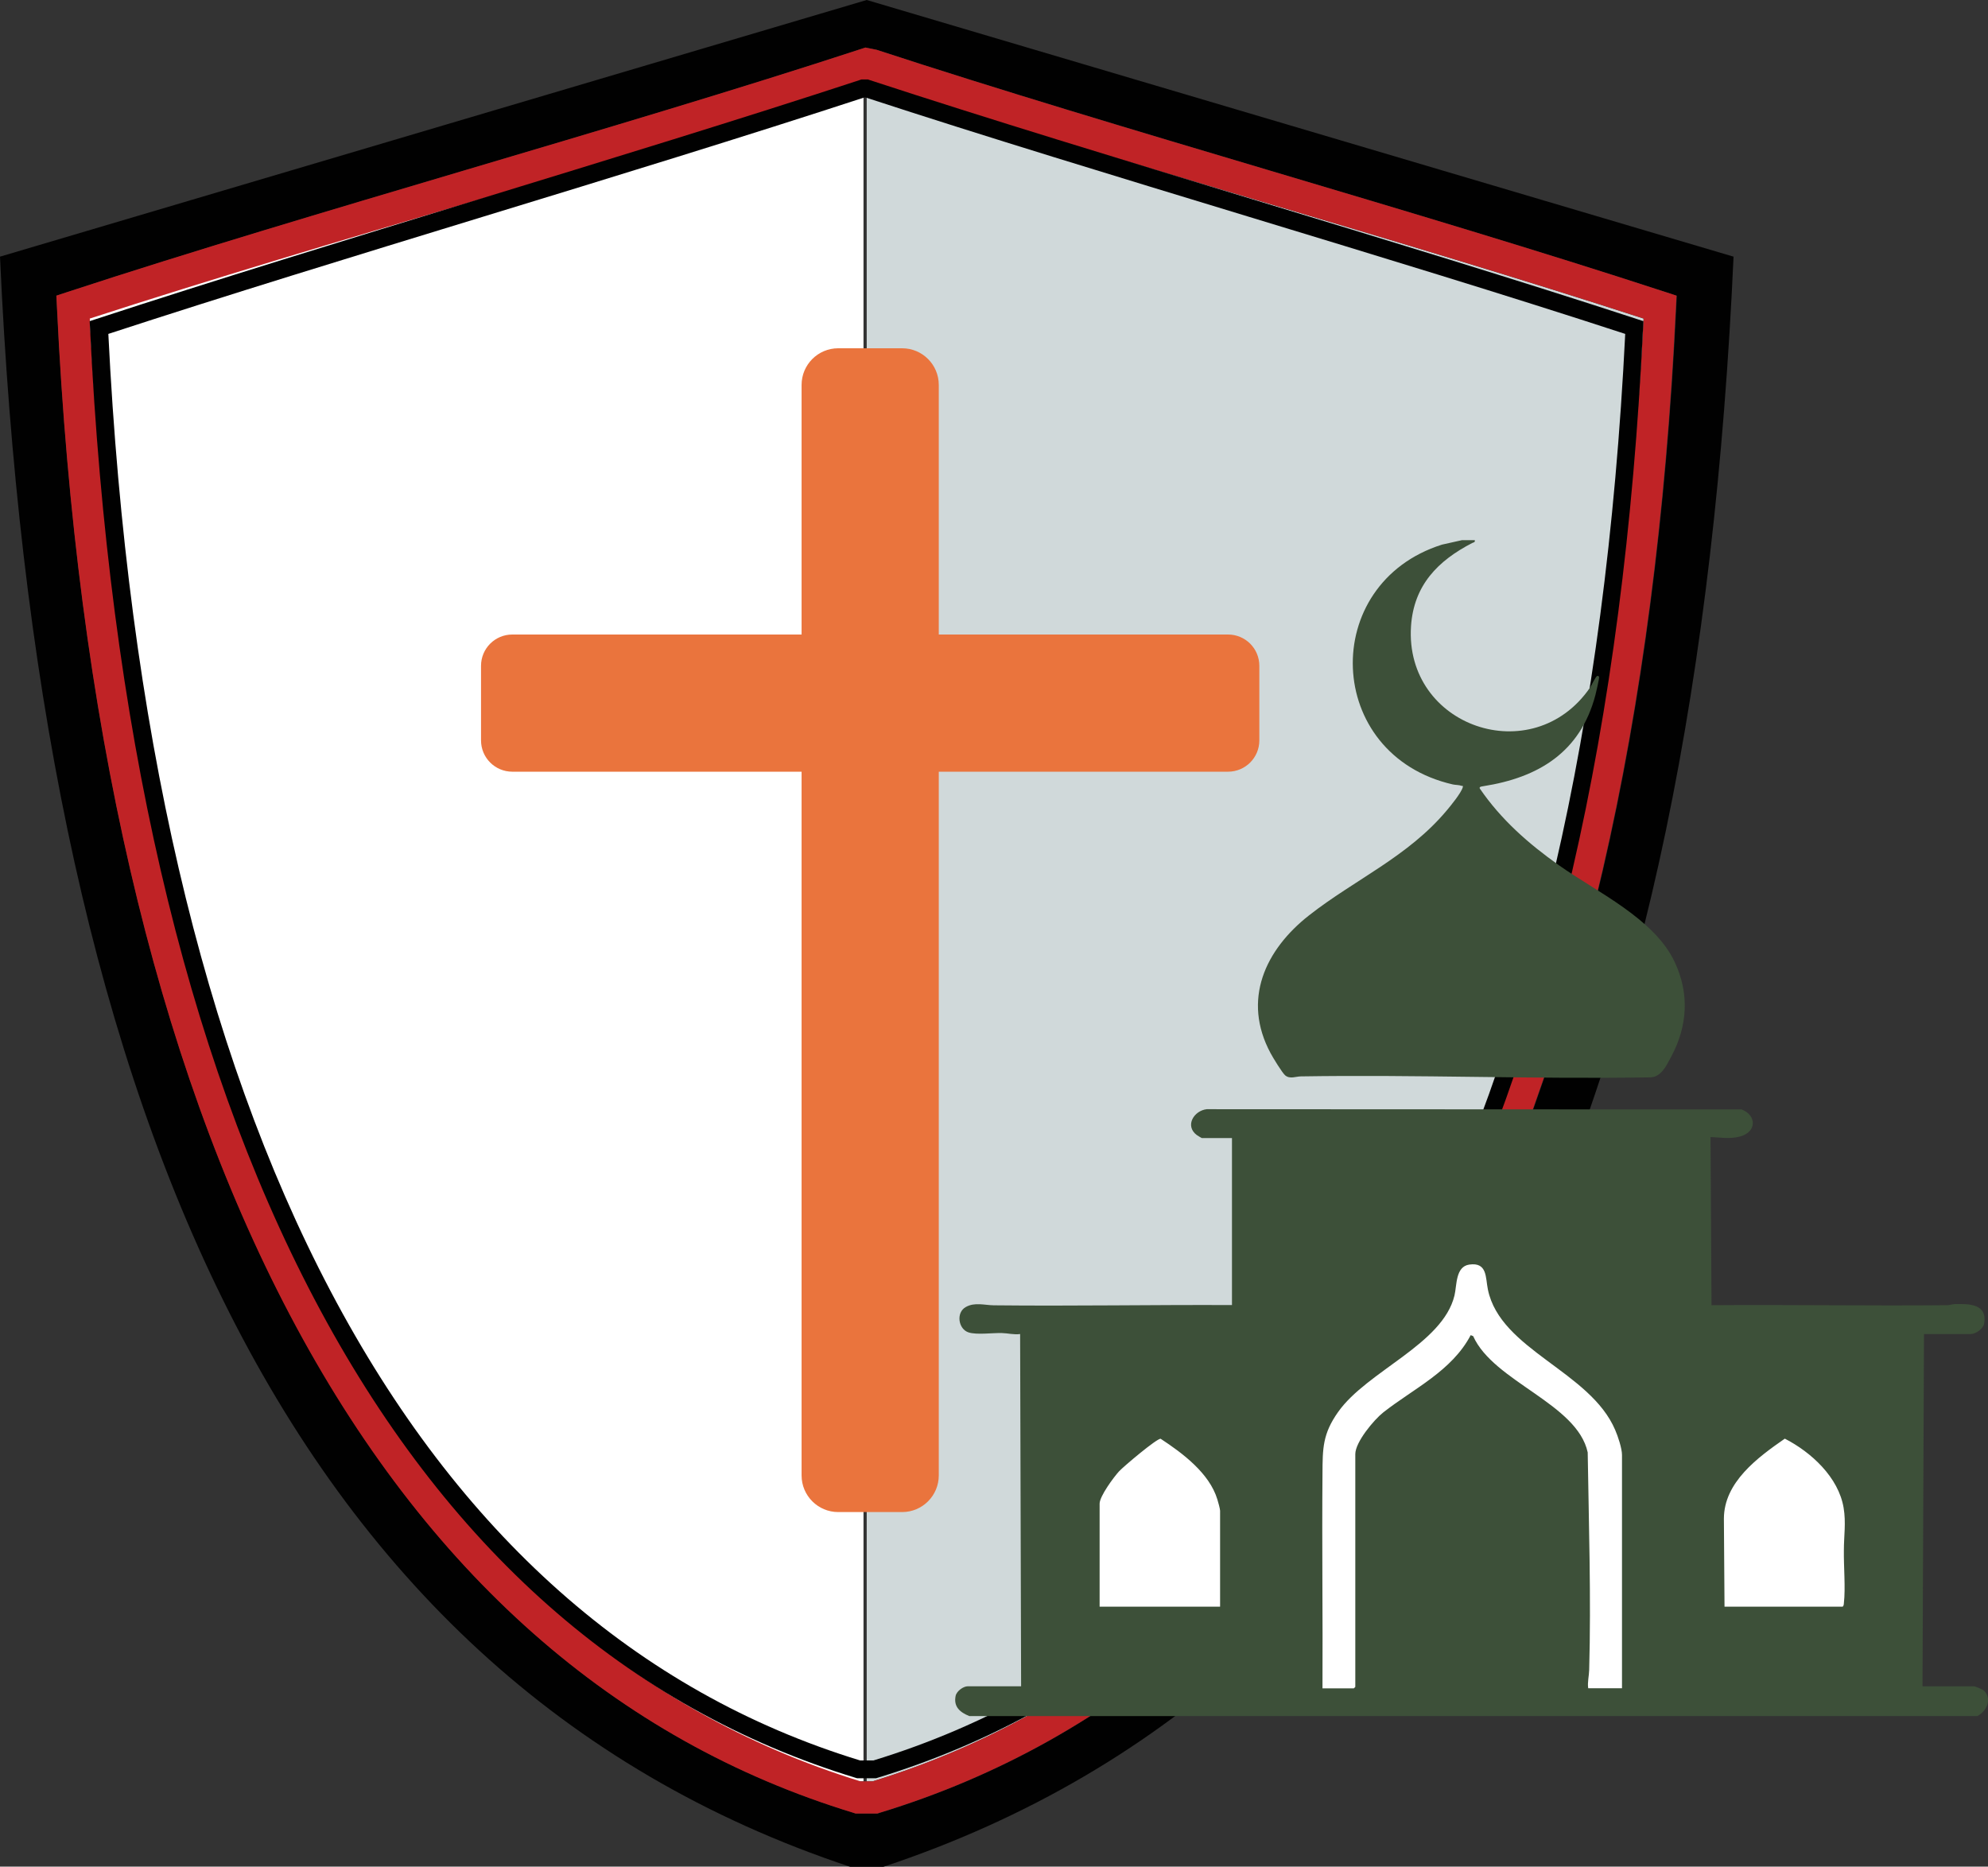 <?xml version="1.0" encoding="UTF-8"?>
<svg id="Layer_1" data-name="Layer 1" xmlns="http://www.w3.org/2000/svg" viewBox="0 0 160.56 150.77">
  <rect x="0" y="0" width="160.56" height="150.77" fill="#333333" stroke="none"/>
  <defs>
    <style>
      .cls-1 {
        fill: #fff;
      }

      .cls-2 {
        fill: none;
      }

      .cls-3 {
        fill: #c02326;
      }

      .cls-4 {
        fill: #d0d9da;
      }

      .cls-5 {
        fill: #3d5039;
      }

      .cls-6 {
        fill: #010101;
      }

      .cls-7 {
        fill: #ea743d;
      }
    </style>
  </defs>
  <path class="cls-1" d="M88.81,111.07c3.8.2,12.56,2.71,12.56,2.71l12.2-14.15,9.44-6.88,12.41,18.31h16.73v22.68h-12.93l-3.81,2.61-4.42.89h-29.29l-15.78-2.9-3.51-15.43,6.4-7.86Z"/>
  <path class="cls-4" d="M114.28,104.98c10.6-20.13,16.81-46.79,18.46-79.25-9.68-3.15-20.45-6.36-30.87-9.46-10.74-3.2-21.85-6.51-31.78-9.76-.03,0-.06.02-.09.03v137.34h.48c18.46-5.68,33.2-18.76,43.8-38.9Z"/>
  <path class="cls-1" d="M25.46,104.98C14.86,84.85,8.65,58.19,7,25.73c9.68-3.15,20.45-6.36,30.87-9.46,10.74-3.2,21.85-6.51,31.78-9.76.03,0,.06.02.09.03v137.34h-.48c-18.46-5.68-33.2-18.76-43.8-38.9Z"/>
  <g>
    <path class="cls-2" d="M134.48,23.58c-9.95-3.26-21.1-6.58-31.88-9.79-10.76-3.2-21.89-6.52-31.81-9.77l-.8-.16-.09-.02-.31.1c-9.92,3.25-21.15,6.58-32.01,9.8-10.88,3.23-22.13,6.56-32.09,9.83l-.94.31.05.99c1.59,33.28,7.92,60.64,18.8,81.32,10.97,20.84,26.29,34.37,45.52,40.23l.18.06h1.75l.18-.06c19.24-5.85,34.55-19.39,45.52-40.23,10.88-20.67,17.21-48.03,18.8-81.32l.05-.99-.94-.31Z"/>
    <path class="cls-6" d="M70,0L0,20.73c3.02,66.76,22.11,114.58,68.66,130.05h2.69c46.55-15.47,65.64-63.29,68.66-130.05L70,0ZM116.58,106.19c-10.97,20.84-26.29,34.37-45.52,40.23l-.18.06h-1.75l-.18-.06c-19.24-5.85-34.55-19.39-45.52-40.23C12.53,85.51,6.2,58.16,4.61,24.87l-.05-.99.94-.31c9.95-3.26,21.21-6.6,32.09-9.83,10.86-3.22,22.09-6.55,32.01-9.8l.31-.1.09.02.8.16c9.92,3.25,21.05,6.56,31.81,9.77,10.78,3.21,21.92,6.53,31.88,9.79l.94.31-.05.99c-1.59,33.28-7.92,60.64-18.8,81.32Z"/>
  </g>
  <g>
    <path class="cls-2" d="M70.09,6.51s-.06.02-.09.03c-9.85,3.22-20.95,6.51-31.68,9.69-10.52,3.12-21.39,6.34-31.08,9.5,1.65,32.46,7.86,59.12,18.46,79.25,10.6,20.14,25.34,33.22,43.8,38.9h.98c18.46-5.68,33.2-18.76,43.8-38.9,10.6-20.13,16.81-46.79,18.46-79.25-9.68-3.15-20.45-6.36-30.87-9.46-10.74-3.2-21.85-6.51-31.78-9.76Z"/>
    <path class="cls-3" d="M134.48,23.58c-9.95-3.26-21.1-6.58-31.88-9.79-10.76-3.2-21.89-6.52-31.81-9.77l-.8-.16-.09-.02-.31.1c-9.92,3.25-21.15,6.58-32.01,9.8-10.88,3.23-22.13,6.56-32.09,9.83l-.94.31.05.99c1.59,33.28,7.92,60.64,18.8,81.32,10.97,20.84,26.29,34.37,45.52,40.23l.18.06h1.75l.18-.06c19.24-5.85,34.55-19.39,45.52-40.23,10.88-20.67,17.21-48.03,18.8-81.32l.05-.99-.94-.31ZM114.28,104.98c-10.6,20.14-25.34,33.22-43.8,38.9h-.98c-18.46-5.68-33.2-18.76-43.8-38.9C15.11,84.85,8.9,58.19,7.25,25.73c9.69-3.15,20.55-6.38,31.08-9.5,10.73-3.18,21.82-6.47,31.68-9.69.03,0,.06-.02.09-.03,9.93,3.25,21.04,6.56,31.78,9.76,10.42,3.1,21.19,6.31,30.87,9.46-1.65,32.46-7.86,59.12-18.46,79.25Z"/>
  </g>
  <path class="cls-6" d="M70.76,143.63h-1.54l-.1-.03c-18.47-5.62-33.18-18.63-43.72-38.66C14.91,85.01,8.81,58.62,7.27,26.49l-.03-.55.52-.17c9.62-3.15,20.42-6.46,30.86-9.66,10.44-3.2,21.23-6.5,30.83-9.65l.11-.04h.55s.11.04.11.04c9.61,3.15,20.47,6.45,30.98,9.65,10.52,3.2,21.39,6.51,31.01,9.66l.52.17-.03.55c-1.54,32.12-7.63,58.52-18.13,78.45-10.54,20.03-25.26,33.04-43.72,38.66l-.1.03ZM69.44,142.19h1.11c18.04-5.52,32.43-18.28,42.77-37.92,10.33-19.63,16.37-45.64,17.94-77.3-9.48-3.1-20.14-6.34-30.46-9.48-10.48-3.19-21.31-6.48-30.9-9.62h-.09c-9.59,3.14-20.35,6.44-30.75,9.62-10.25,3.14-20.84,6.38-30.31,9.48,1.57,31.66,7.6,57.67,17.94,77.3,10.34,19.64,24.73,32.4,42.77,37.92Z"/>
  <path class="cls-7" d="M99.18,51.25h-23.36v-20.16c0-1.64-1.33-2.96-2.96-2.96h-5.16c-1.64,0-2.96,1.33-2.96,2.96v20.16h-23.36c-1.4,0-2.53,1.13-2.53,2.53v6.02c0,1.4,1.13,2.53,2.53,2.53h23.36v56.84c0,1.64,1.33,2.96,2.96,2.96h5.16c1.64,0,2.96-1.33,2.96-2.96v-56.84h23.36c1.4,0,2.53-1.13,2.53-2.53v-6.02c0-1.4-1.13-2.53-2.53-2.53Z"/>
  <g>
    <polygon class="cls-1" points="152.15 135.66 138.32 137.25 100.81 137.16 85.34 136.89 85.34 113.2 101.71 109.65 118.06 97.32 126.68 101.16 134.49 112.52 147.35 112.79 152.15 115 152.15 135.66"/>
    <path class="cls-5" d="M78.29,138.61c-.74-.3-1.29-.74-1.11-1.63.08-.39.62-.78.99-.78h4.3l-.08-28.45c-.5.07-1-.07-1.48-.08-.75-.02-2.02.16-2.68-.05-.83-.26-1.04-1.6-.23-2.05.72-.41,1.52-.15,2.26-.14,6.41.07,12.83-.05,19.24-.02v-13.49s-2.44,0-2.44,0c-.02,0-.34-.2-.4-.24-.99-.74-.24-1.97.8-2.09l43.21.02c1.22.49,1.21,1.81-.12,2.18-.81.23-1.58.08-2.4.05l.08,13.58c6.33-.05,12.67.06,19.01,0,.23,0,.43-.08.64-.09,1.14-.02,2.63-.04,2.37,1.57-.07.42-.68.85-1.08.85h-3.78l-.12,28.45h4.14c.12,0,.71.25.82.35.7.68.21,1.68-.54,2.06h-81.4ZM131,136.36v-18.84c0-.53-.33-1.52-.55-2.02-2.02-4.75-9.27-6.45-10.28-11.34-.2-.95-.03-2.23-1.5-2.02-1.13.16-1,1.69-1.2,2.5-.95,3.94-7.06,6.09-9.4,9.41-1.25,1.77-1.25,2.93-1.26,5-.05,5.77.03,11.55,0,17.32h2.53s.12-.11.12-.12v-18.8c0-.97,1.5-2.77,2.26-3.37,2.44-1.92,5.54-3.34,7.06-6.24l.2.08c1.65,3.69,8.4,5.44,9.25,9.39.09,5.82.28,11.74.12,17.57-.01.48-.15.98-.08,1.48h2.73ZM98.54,129.77v-7.75c0-.14-.16-.73-.22-.91-.64-2.12-2.81-3.74-4.58-4.9-.29-.05-3.01,2.25-3.36,2.63-.43.47-1.57,2.01-1.57,2.61v8.32h9.72ZM139.28,129.77h9.52c.09,0,.12-.2.12-.28.14-1.22-.02-2.97,0-4.27,0-1.17.18-2.23-.02-3.43-.41-2.47-2.62-4.5-4.75-5.59-2.19,1.52-4.92,3.52-4.92,6.47l.05,7.1Z"/>
    <path class="cls-5" d="M119.11,43.63c.04.19-.1.17-.21.23-2.77,1.43-4.72,3.41-4.94,6.72-.53,8.12,9.82,11.68,14.45,4.97.13-.19.45-.89.58-.95.08-.04.16.05.16.08.02.12-.24,1.25-.3,1.47-1.22,4.61-4.59,6.65-9.04,7.35-.1.02-.36.03-.3.18,1.71,2.51,3.94,4.47,6.4,6.21,3.08,2.18,7.72,4.31,9.36,7.84,1.19,2.56,1.02,5.15-.29,7.61-.39.73-.83,1.71-1.77,1.68-9.37.15-18.75-.23-28.13-.08-.42,0-.89.24-1.28-.08-.24-.2-1-1.45-1.18-1.79-2.32-4.31-.44-8.36,3.11-11.14,3.7-2.9,7.96-4.72,11.09-8.44.34-.4,1.19-1.44,1.32-1.9.04-.16-.02-.09-.1-.12-.23-.08-.47-.06-.7-.11-10.4-2.38-10.84-16.22-.88-19.37l1.61-.36h1.04Z"/>
  </g>
</svg>